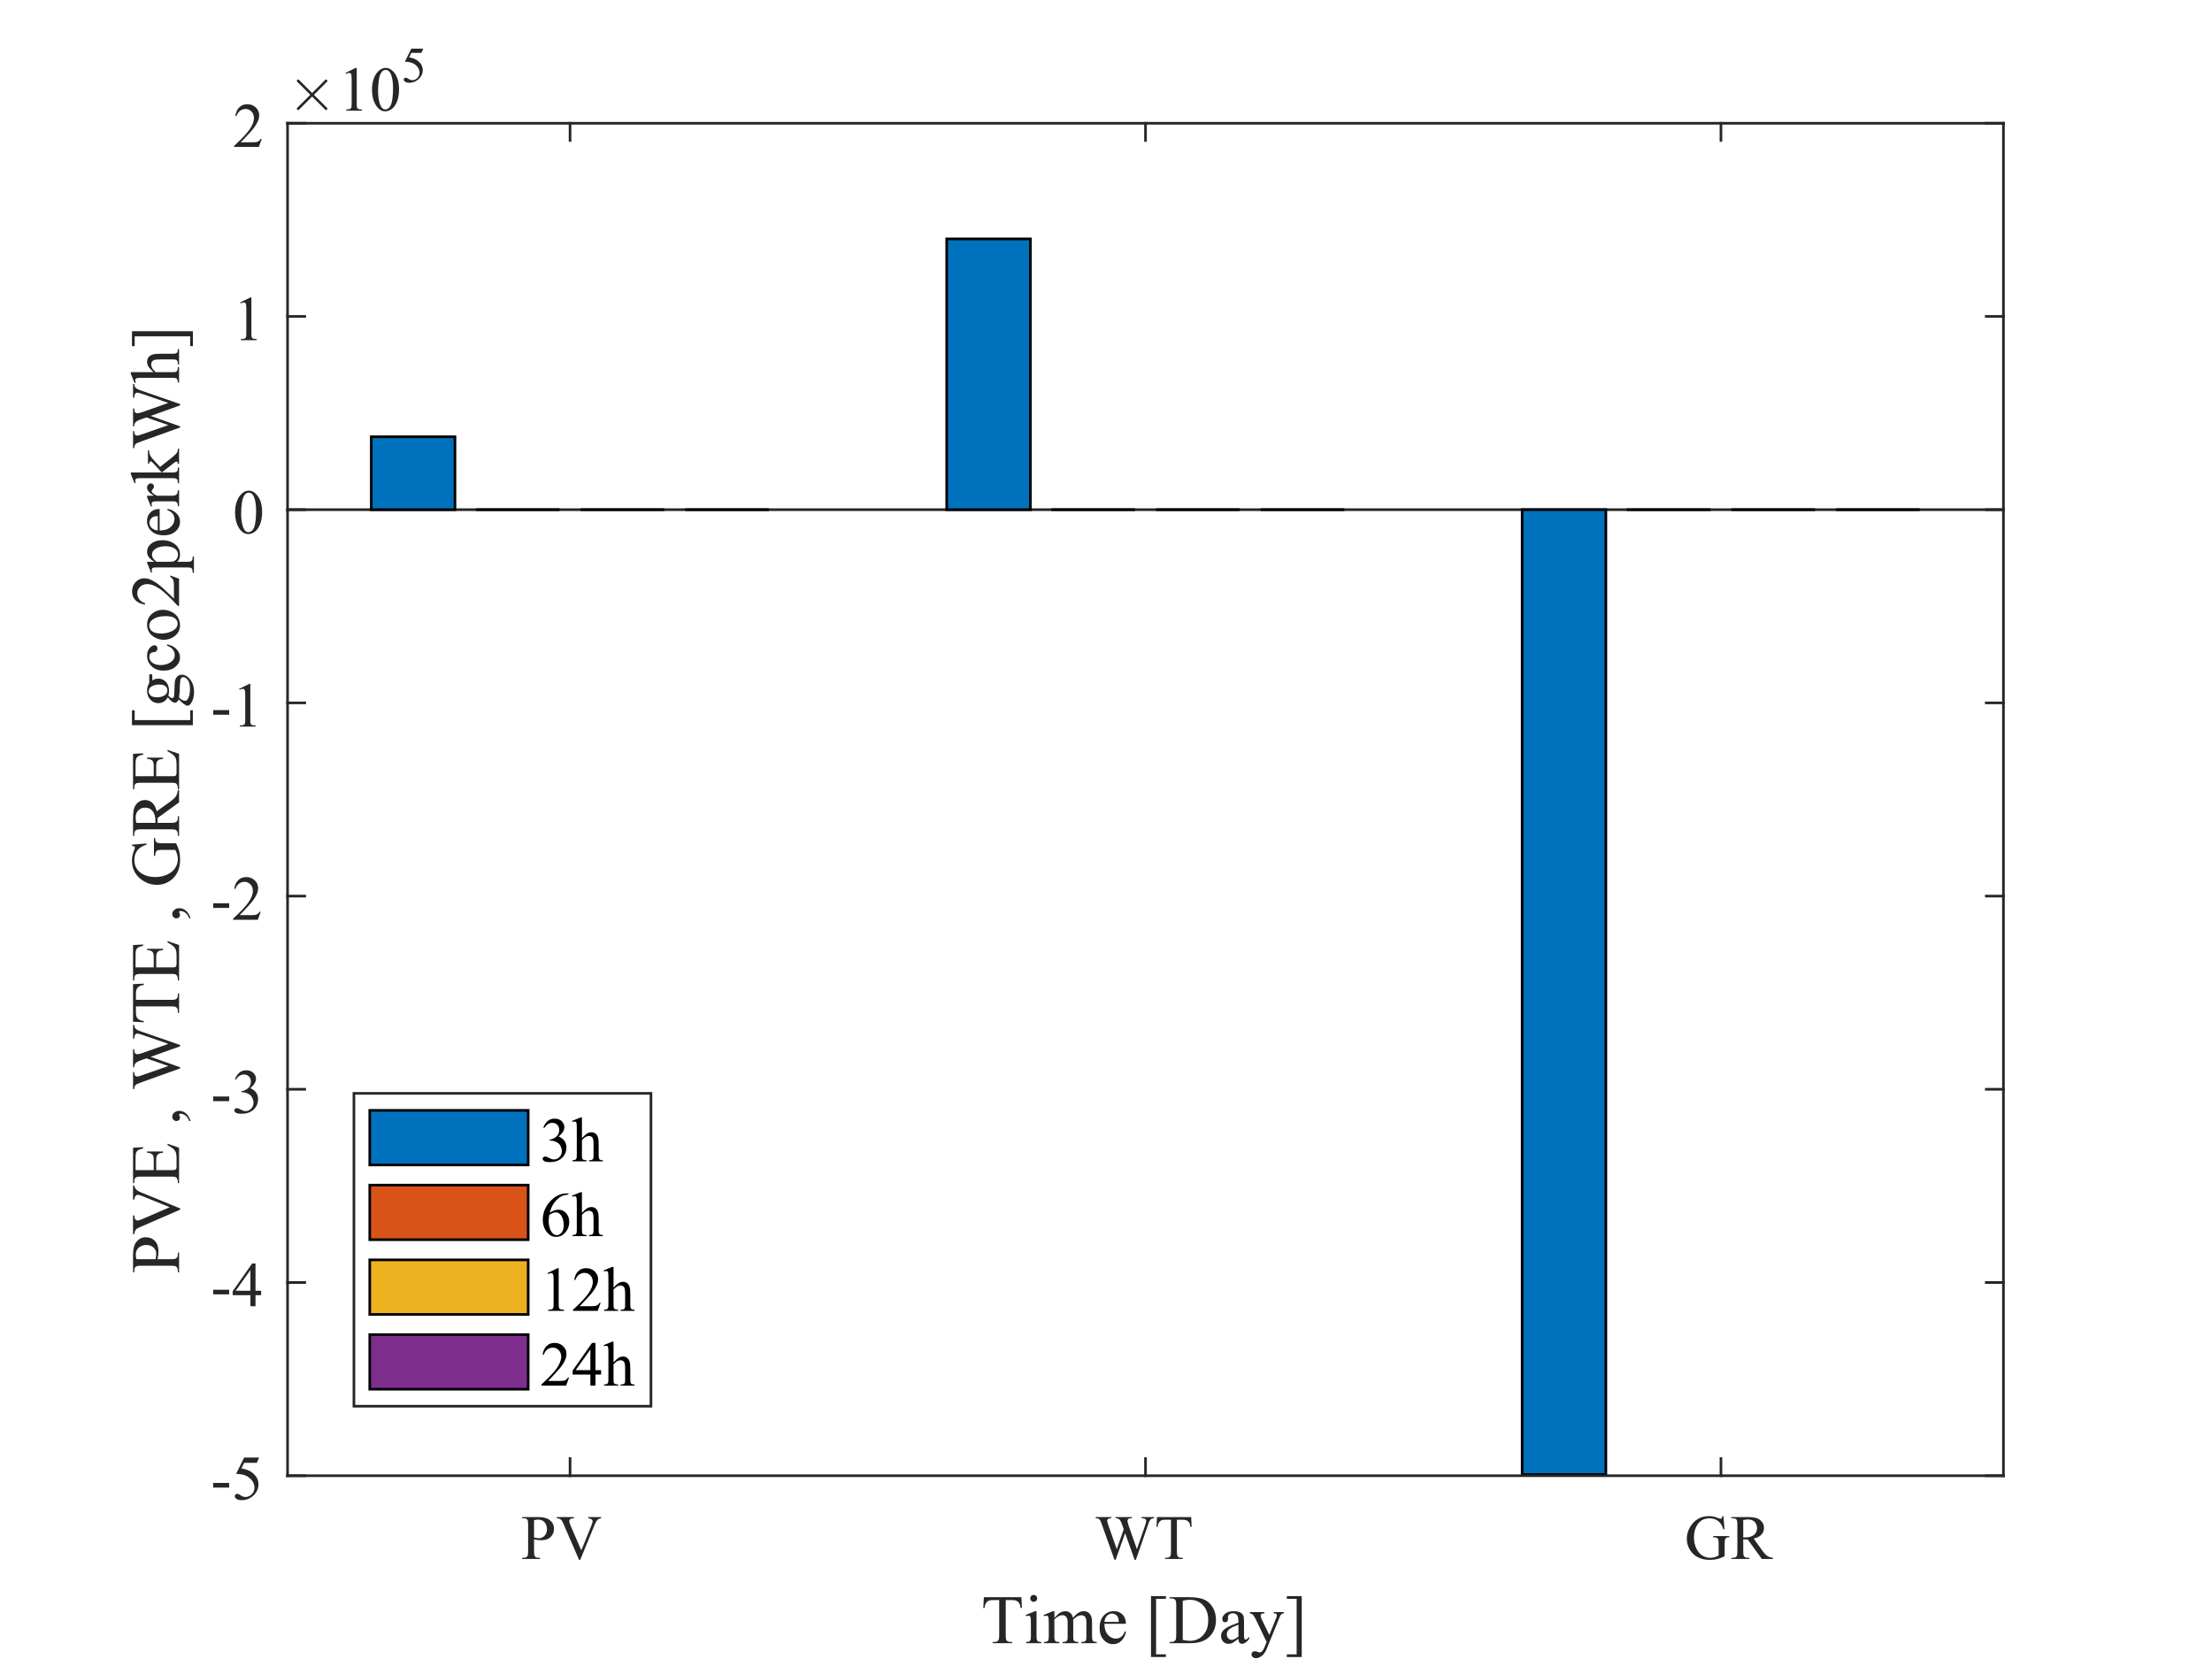 <?xml version="1.0"?>
<!DOCTYPE svg PUBLIC '-//W3C//DTD SVG 1.0//EN'
          'http://www.w3.org/TR/2001/REC-SVG-20010904/DTD/svg10.dtd'>
<svg xmlns:xlink="http://www.w3.org/1999/xlink" style="fill-opacity:1; color-rendering:auto; color-interpolation:auto; text-rendering:auto; stroke:black; stroke-linecap:square; stroke-miterlimit:10; shape-rendering:auto; stroke-opacity:1; fill:black; stroke-dasharray:none; font-weight:normal; stroke-width:1; font-family:'Dialog'; font-style:normal; stroke-linejoin:miter; font-size:12px; stroke-dashoffset:0; image-rendering:auto;" width="700" height="525" xmlns="http://www.w3.org/2000/svg"
><rect width="100%" height="100%" fill="#333333" stroke="none"/><!--Generated by the Batik Graphics2D SVG Generator--><defs id="genericDefs"
  /><g
  ><defs id="defs1"
    ><clipPath clipPathUnits="userSpaceOnUse" id="clipPath1"
      ><path d="M0 0 L700 0 L700 525 L0 525 L0 0 Z"
      /></clipPath
    ></defs
    ><g style="fill:white; stroke:white;"
    ><rect x="0" y="0" width="700" style="clip-path:url(#clipPath1); stroke:none;" height="525"
    /></g
    ><g style="fill:white; text-rendering:optimizeSpeed; color-rendering:optimizeSpeed; image-rendering:optimizeSpeed; shape-rendering:crispEdges; stroke:white; color-interpolation:sRGB;"
    ><rect x="0" width="700" height="525" y="0" style="stroke:none;"
      /><path style="stroke:none;" d="M91 467 L634 467 L634 39 L91 39 Z"
    /></g
    ><g style="stroke-linecap:butt; fill:rgb(38,38,38); text-rendering:geometricPrecision; image-rendering:optimizeQuality; color-rendering:optimizeQuality; stroke-linejoin:round; stroke:rgb(38,38,38); color-interpolation:linearRGB; stroke-width:0.833;"
    ><line y2="161.286" style="fill:none;" x1="91" x2="634" y1="161.286"
    /></g
    ><g style="fill:rgb(0,114,189); text-rendering:optimizeSpeed; color-rendering:optimizeSpeed; image-rendering:optimizeSpeed; shape-rendering:crispEdges; stroke:rgb(0,114,189); color-interpolation:sRGB;"
    ><path style="stroke:none;" d="M143.976 161.286 L143.976 138.218 L117.488 138.218 L117.488 161.286 ZM326.079 161.286 L326.079 75.598 L299.591 75.598 L299.591 161.286 ZM481.695 161.286 L481.695 466.611 L508.183 466.611 L508.183 161.286 Z"
    /></g
    ><g style="text-rendering:geometricPrecision; stroke-width:0.833; color-interpolation:linearRGB; color-rendering:optimizeQuality; stroke-linecap:butt; image-rendering:optimizeQuality;"
    ><path d="M117.488 161.286 L117.488 138.218 L143.976 138.218 L143.976 161.286 Z" style="fill:none; fill-rule:evenodd;"
      /><path d="M299.591 161.286 L299.591 75.598 L326.079 75.598 L326.079 161.286 Z" style="fill:none; fill-rule:evenodd;"
      /><path d="M481.695 161.286 L481.695 466.611 L508.183 466.611 L508.183 161.286 Z" style="fill:none; fill-rule:evenodd;"
      /><path d="M150.597 161.286 L150.597 161.286 L177.085 161.286 L177.085 161.286 Z" style="fill:none; fill-rule:evenodd;"
      /><path d="M332.701 161.286 L332.701 161.286 L359.189 161.286 L359.189 161.286 Z" style="fill:none; fill-rule:evenodd;"
      /><path d="M514.805 161.286 L514.805 161.286 L541.293 161.286 L541.293 161.286 Z" style="fill:none; fill-rule:evenodd;"
      /><path d="M183.707 161.286 L183.707 161.286 L210.195 161.286 L210.195 161.286 Z" style="fill:none; fill-rule:evenodd;"
      /><path d="M365.811 161.286 L365.811 161.286 L392.299 161.286 L392.299 161.286 Z" style="fill:none; fill-rule:evenodd;"
      /><path d="M547.915 161.286 L547.915 161.286 L574.403 161.286 L574.403 161.286 Z" style="fill:none; fill-rule:evenodd;"
      /><path d="M216.817 161.286 L216.817 161.286 L243.305 161.286 L243.305 161.286 Z" style="fill:none; fill-rule:evenodd;"
      /><path d="M398.921 161.286 L398.921 161.286 L425.409 161.286 L425.409 161.286 Z" style="fill:none; fill-rule:evenodd;"
      /><path d="M581.024 161.286 L581.024 161.286 L607.512 161.286 L607.512 161.286 Z" style="fill:none; fill-rule:evenodd;"
    /></g
    ><g style="fill:rgb(38,38,38); text-rendering:geometricPrecision; image-rendering:optimizeQuality; color-rendering:optimizeQuality; stroke-linejoin:round; stroke:rgb(38,38,38); color-interpolation:linearRGB; stroke-width:0.833;"
    ><line y2="467" style="fill:none;" x1="91" x2="634" y1="467"
      /><line y2="39" style="fill:none;" x1="91" x2="634" y1="39"
      /><line y2="461.57" style="fill:none;" x1="180.396" x2="180.396" y1="467"
      /><line y2="461.57" style="fill:none;" x1="362.5" x2="362.5" y1="467"
      /><line y2="461.57" style="fill:none;" x1="544.604" x2="544.604" y1="467"
      /><line y2="44.43" style="fill:none;" x1="180.396" x2="180.396" y1="39"
      /><line y2="44.43" style="fill:none;" x1="362.5" x2="362.5" y1="39"
      /><line y2="44.43" style="fill:none;" x1="544.604" x2="544.604" y1="39"
    /></g
    ><g transform="translate(180.396,474.333)" style="font-size:20px; fill:rgb(38,38,38); text-rendering:geometricPrecision; image-rendering:optimizeQuality; color-rendering:optimizeQuality; font-family:'Times New Roman'; stroke:rgb(38,38,38); color-interpolation:linearRGB;"
    ><path style="stroke:none;" d="M-11.391 12.797 L-11.391 16.656 Q-11.391 17.906 -11.125 18.203 Q-10.75 18.641 -10 18.641 L-9.5 18.641 L-9.5 19 L-15.172 19 L-15.172 18.641 L-14.672 18.641 Q-13.828 18.641 -13.469 18.094 Q-13.266 17.781 -13.266 16.656 L-13.266 8.094 Q-13.266 6.844 -13.531 6.547 Q-13.922 6.125 -14.672 6.125 L-15.172 6.125 L-15.172 5.75 L-10.312 5.75 Q-8.531 5.75 -7.508 6.117 Q-6.484 6.484 -5.781 7.359 Q-5.078 8.234 -5.078 9.422 Q-5.078 11.047 -6.148 12.062 Q-7.219 13.078 -9.172 13.078 Q-9.656 13.078 -10.211 13.008 Q-10.766 12.938 -11.391 12.797 ZM-11.391 12.234 Q-10.875 12.344 -10.477 12.391 Q-10.078 12.438 -9.797 12.438 Q-8.781 12.438 -8.047 11.648 Q-7.312 10.859 -7.312 9.609 Q-7.312 8.75 -7.664 8.016 Q-8.016 7.281 -8.656 6.914 Q-9.297 6.547 -10.125 6.547 Q-10.609 6.547 -11.391 6.734 L-11.391 12.234 ZM9.826 5.75 L9.826 6.125 Q9.123 6.25 8.764 6.562 Q8.248 7.047 7.842 8.031 L3.217 19.297 L2.857 19.297 L-2.096 7.891 Q-2.486 7 -2.643 6.812 Q-2.877 6.516 -3.236 6.344 Q-3.596 6.172 -4.205 6.125 L-4.205 5.75 L1.217 5.75 L1.217 6.125 Q0.295 6.203 0.021 6.43 Q-0.252 6.656 -0.252 7 Q-0.252 7.5 0.201 8.531 L3.561 16.297 L6.686 8.625 Q7.154 7.5 7.154 7.062 Q7.154 6.766 6.865 6.508 Q6.576 6.25 5.904 6.141 Q5.857 6.141 5.748 6.125 L5.748 5.75 L9.826 5.75 Z"
    /></g
    ><g transform="translate(362.5,474.333)" style="font-size:20px; fill:rgb(38,38,38); text-rendering:geometricPrecision; image-rendering:optimizeQuality; color-rendering:optimizeQuality; font-family:'Times New Roman'; stroke:rgb(38,38,38); color-interpolation:linearRGB;"
    ><path style="stroke:none;" d="M2.719 5.75 L2.719 6.125 Q2.203 6.125 1.883 6.305 Q1.562 6.484 1.266 7 Q1.078 7.344 0.656 8.625 L-3.047 19.297 L-3.438 19.297 L-6.453 10.828 L-9.453 19.297 L-9.797 19.297 L-13.734 8.312 Q-14.172 7.078 -14.297 6.844 Q-14.484 6.484 -14.82 6.305 Q-15.156 6.125 -15.734 6.125 L-15.734 5.75 L-10.828 5.75 L-10.828 6.125 L-11.062 6.125 Q-11.578 6.125 -11.852 6.359 Q-12.125 6.594 -12.125 6.922 Q-12.125 7.266 -11.703 8.484 L-9.094 15.922 L-6.891 9.609 L-7.281 8.484 L-7.594 7.609 Q-7.812 7.109 -8.062 6.75 Q-8.188 6.562 -8.375 6.438 Q-8.609 6.25 -8.859 6.172 Q-9.047 6.125 -9.453 6.125 L-9.453 5.75 L-4.297 5.75 L-4.297 6.125 L-4.641 6.125 Q-5.188 6.125 -5.445 6.359 Q-5.703 6.594 -5.703 6.984 Q-5.703 7.484 -5.25 8.719 L-2.719 15.922 L-0.203 8.625 Q0.234 7.422 0.234 6.953 Q0.234 6.719 0.094 6.523 Q-0.047 6.328 -0.266 6.25 Q-0.641 6.125 -1.234 6.125 L-1.234 5.75 L2.719 5.75 ZM14.455 5.75 L14.596 8.859 L14.221 8.859 Q14.111 8.047 13.94 7.688 Q13.627 7.125 13.127 6.859 Q12.627 6.594 11.799 6.594 L9.94 6.594 L9.94 16.703 Q9.94 17.922 10.205 18.234 Q10.58 18.641 11.346 18.641 L11.799 18.641 L11.799 19 L6.189 19 L6.189 18.641 L6.658 18.641 Q7.502 18.641 7.846 18.125 Q8.065 17.812 8.065 16.703 L8.065 6.594 L6.471 6.594 Q5.549 6.594 5.158 6.719 Q4.643 6.906 4.283 7.438 Q3.924 7.969 3.861 8.859 L3.486 8.859 L3.643 5.75 L14.455 5.75 Z"
    /></g
    ><g transform="translate(544.604,474.333)" style="font-size:20px; fill:rgb(38,38,38); text-rendering:geometricPrecision; image-rendering:optimizeQuality; color-rendering:optimizeQuality; font-family:'Times New Roman'; stroke:rgb(38,38,38); color-interpolation:linearRGB;"
    ><path style="stroke:none;" d="M0.781 5.453 L1.125 9.641 L0.781 9.641 Q0.266 8.078 -0.562 7.281 Q-1.75 6.141 -3.594 6.141 Q-6.125 6.141 -7.453 8.141 Q-8.547 9.828 -8.547 12.156 Q-8.547 14.062 -7.812 15.625 Q-7.078 17.188 -5.898 17.914 Q-4.719 18.641 -3.469 18.641 Q-2.734 18.641 -2.047 18.453 Q-1.359 18.266 -0.734 17.906 L-0.734 14.078 Q-0.734 13.078 -0.883 12.773 Q-1.031 12.469 -1.352 12.305 Q-1.672 12.141 -2.469 12.141 L-2.469 11.766 L2.656 11.766 L2.656 12.141 L2.422 12.141 Q1.656 12.141 1.375 12.656 Q1.172 13.016 1.172 14.078 L1.172 18.125 Q0.047 18.734 -1.047 19.016 Q-2.141 19.297 -3.469 19.297 Q-7.312 19.297 -9.297 16.844 Q-10.797 15 -10.797 12.578 Q-10.797 10.828 -9.953 9.234 Q-8.953 7.328 -7.219 6.297 Q-5.766 5.453 -3.781 5.453 Q-3.062 5.453 -2.469 5.57 Q-1.875 5.688 -0.797 6.094 Q-0.25 6.297 -0.062 6.297 Q0.125 6.297 0.258 6.125 Q0.391 5.953 0.422 5.453 L0.781 5.453 ZM16.459 19 L12.928 19 L8.443 12.812 Q7.943 12.828 7.631 12.828 Q7.506 12.828 7.357 12.82 Q7.209 12.812 7.053 12.812 L7.053 16.656 Q7.053 17.906 7.334 18.203 Q7.693 18.641 8.443 18.641 L8.959 18.641 L8.959 19 L3.287 19 L3.287 18.641 L3.787 18.641 Q4.631 18.641 4.99 18.094 Q5.193 17.781 5.193 16.656 L5.193 8.094 Q5.193 6.844 4.912 6.547 Q4.537 6.125 3.787 6.125 L3.287 6.125 L3.287 5.75 L8.115 5.75 Q10.225 5.75 11.225 6.062 Q12.225 6.375 12.92 7.195 Q13.615 8.016 13.615 9.172 Q13.615 10.391 12.818 11.289 Q12.021 12.188 10.35 12.547 L13.084 16.359 Q14.021 17.656 14.701 18.086 Q15.381 18.516 16.459 18.641 L16.459 19 ZM7.053 12.188 Q7.24 12.188 7.381 12.195 Q7.521 12.203 7.6 12.203 Q9.49 12.203 10.459 11.383 Q11.428 10.562 11.428 9.297 Q11.428 8.047 10.646 7.273 Q9.865 6.5 8.584 6.5 Q8.021 6.5 7.053 6.688 L7.053 12.188 Z"
    /></g
    ><g transform="translate(362.5,499)" style="font-size:22px; fill:rgb(38,38,38); text-rendering:geometricPrecision; image-rendering:optimizeQuality; color-rendering:optimizeQuality; font-family:'Times New Roman'; stroke:rgb(38,38,38); color-interpolation:linearRGB;"
    ><path style="stroke:none;" d="M-39.266 6.438 L-39.109 9.844 L-39.516 9.844 Q-39.641 8.953 -39.844 8.562 Q-40.172 7.938 -40.727 7.641 Q-41.281 7.344 -42.188 7.344 L-44.234 7.344 L-44.234 18.469 Q-44.234 19.812 -43.938 20.156 Q-43.531 20.609 -42.688 20.609 L-42.188 20.609 L-42.188 21 L-48.359 21 L-48.359 20.609 L-47.844 20.609 Q-46.922 20.609 -46.531 20.047 Q-46.297 19.703 -46.297 18.469 L-46.297 7.344 L-48.047 7.344 Q-49.062 7.344 -49.5 7.5 Q-50.062 7.703 -50.453 8.281 Q-50.844 8.859 -50.922 9.844 L-51.328 9.844 L-51.156 6.438 L-39.266 6.438 ZM-35.374 5.719 Q-34.921 5.719 -34.601 6.039 Q-34.28 6.359 -34.28 6.812 Q-34.28 7.266 -34.601 7.586 Q-34.921 7.906 -35.374 7.906 Q-35.827 7.906 -36.148 7.586 Q-36.468 7.266 -36.468 6.812 Q-36.468 6.359 -36.148 6.039 Q-35.827 5.719 -35.374 5.719 ZM-34.483 10.875 L-34.483 18.781 Q-34.483 19.703 -34.351 20.008 Q-34.218 20.312 -33.952 20.461 Q-33.687 20.609 -32.983 20.609 L-32.983 21 L-37.765 21 L-37.765 20.609 Q-37.046 20.609 -36.796 20.469 Q-36.546 20.328 -36.405 20.008 Q-36.265 19.688 -36.265 18.781 L-36.265 14.984 Q-36.265 13.391 -36.358 12.906 Q-36.437 12.562 -36.593 12.43 Q-36.749 12.297 -37.03 12.297 Q-37.343 12.297 -37.765 12.453 L-37.921 12.078 L-34.952 10.875 L-34.483 10.875 ZM-28.84 12.969 Q-27.762 11.891 -27.574 11.734 Q-27.09 11.328 -26.527 11.102 Q-25.965 10.875 -25.418 10.875 Q-24.496 10.875 -23.832 11.406 Q-23.168 11.938 -22.949 12.969 Q-21.84 11.672 -21.074 11.273 Q-20.309 10.875 -19.512 10.875 Q-18.715 10.875 -18.113 11.273 Q-17.512 11.672 -17.152 12.594 Q-16.918 13.219 -16.918 14.547 L-16.918 18.781 Q-16.918 19.703 -16.777 20.047 Q-16.668 20.281 -16.379 20.445 Q-16.09 20.609 -15.434 20.609 L-15.434 21 L-20.293 21 L-20.293 20.609 L-20.09 20.609 Q-19.449 20.609 -19.09 20.359 Q-18.855 20.188 -18.746 19.812 Q-18.699 19.641 -18.699 18.781 L-18.699 14.547 Q-18.699 13.344 -18.996 12.844 Q-19.402 12.156 -20.324 12.156 Q-20.902 12.156 -21.473 12.445 Q-22.043 12.734 -22.871 13.5 L-22.887 13.625 L-22.871 14.078 L-22.871 18.781 Q-22.871 19.781 -22.754 20.031 Q-22.637 20.281 -22.324 20.445 Q-22.012 20.609 -21.262 20.609 L-21.262 21 L-26.246 21 L-26.246 20.609 Q-25.418 20.609 -25.113 20.414 Q-24.809 20.219 -24.699 19.844 Q-24.637 19.656 -24.637 18.781 L-24.637 14.547 Q-24.637 13.344 -24.996 12.812 Q-25.465 12.125 -26.309 12.125 Q-26.902 12.125 -27.465 12.438 Q-28.355 12.906 -28.84 13.5 L-28.84 18.781 Q-28.84 19.75 -28.707 20.039 Q-28.574 20.328 -28.309 20.469 Q-28.043 20.609 -27.246 20.609 L-27.246 21 L-32.105 21 L-32.105 20.609 Q-31.434 20.609 -31.16 20.469 Q-30.887 20.328 -30.746 20.008 Q-30.605 19.688 -30.605 18.781 L-30.605 15.016 Q-30.605 13.391 -30.715 12.922 Q-30.777 12.562 -30.941 12.43 Q-31.105 12.297 -31.387 12.297 Q-31.684 12.297 -32.105 12.453 L-32.262 12.078 L-29.309 10.875 L-28.84 10.875 L-28.84 12.969 ZM-12.993 14.859 Q-13.009 17.062 -11.931 18.297 Q-10.852 19.547 -9.399 19.547 Q-8.446 19.547 -7.728 19.016 Q-7.009 18.484 -6.524 17.203 L-6.196 17.406 Q-6.415 18.891 -7.501 20.094 Q-8.587 21.297 -10.227 21.297 Q-11.993 21.297 -13.259 19.922 Q-14.524 18.547 -14.524 16.203 Q-14.524 13.688 -13.227 12.273 Q-11.931 10.859 -9.977 10.859 Q-8.321 10.859 -7.259 11.953 Q-6.196 13.047 -6.196 14.859 L-12.993 14.859 ZM-12.993 14.25 L-8.446 14.25 Q-8.493 13.297 -8.665 12.906 Q-8.931 12.312 -9.462 11.969 Q-9.993 11.625 -10.571 11.625 Q-11.462 11.625 -12.173 12.312 Q-12.884 13 -12.993 14.25 ZM6.459 25.359 L1.74 25.359 L1.74 6.094 L6.459 6.094 L6.459 6.953 L3.35 6.953 L3.35 24.531 L6.459 24.531 L6.459 25.359 ZM7.629 21 L7.629 20.609 L8.176 20.609 Q9.098 20.609 9.488 20.016 Q9.723 19.656 9.723 18.422 L9.723 9.016 Q9.723 7.641 9.426 7.297 Q9.004 6.828 8.176 6.828 L7.629 6.828 L7.629 6.438 L13.566 6.438 Q16.832 6.438 18.535 7.18 Q20.238 7.922 21.27 9.648 Q22.301 11.375 22.301 13.641 Q22.301 16.688 20.457 18.719 Q18.379 21 14.145 21 L7.629 21 ZM11.785 19.953 Q13.145 20.25 14.082 20.25 Q16.566 20.25 18.207 18.5 Q19.848 16.75 19.848 13.75 Q19.848 10.734 18.207 8.992 Q16.566 7.25 13.988 7.25 Q13.02 7.25 11.785 7.562 L11.785 19.953 ZM29.407 19.578 Q27.892 20.75 27.501 20.938 Q26.923 21.203 26.267 21.203 Q25.251 21.203 24.587 20.508 Q23.923 19.812 23.923 18.672 Q23.923 17.953 24.251 17.422 Q24.689 16.688 25.782 16.047 Q26.876 15.406 29.407 14.484 L29.407 14.094 Q29.407 12.625 28.939 12.078 Q28.47 11.531 27.579 11.531 Q26.907 11.531 26.501 11.891 Q26.095 12.25 26.095 12.734 L26.11 13.344 Q26.11 13.844 25.86 14.109 Q25.61 14.375 25.204 14.375 Q24.814 14.375 24.556 14.102 Q24.298 13.828 24.298 13.344 Q24.298 12.422 25.243 11.648 Q26.189 10.875 27.907 10.875 Q29.204 10.875 30.048 11.312 Q30.689 11.641 30.985 12.359 Q31.173 12.812 31.173 14.25 L31.173 17.578 Q31.173 18.984 31.227 19.305 Q31.282 19.625 31.407 19.734 Q31.532 19.844 31.689 19.844 Q31.86 19.844 32.001 19.766 Q32.22 19.625 32.86 18.984 L32.86 19.578 Q31.657 21.188 30.564 21.188 Q30.032 21.188 29.727 20.828 Q29.423 20.469 29.407 19.578 ZM29.407 18.891 L29.407 15.141 Q27.782 15.781 27.314 16.047 Q26.454 16.516 26.095 17.031 Q25.735 17.547 25.735 18.156 Q25.735 18.938 26.196 19.445 Q26.657 19.953 27.251 19.953 Q28.079 19.953 29.407 18.891 ZM33.031 11.156 L37.625 11.156 L37.625 11.562 L37.391 11.562 Q36.906 11.562 36.672 11.766 Q36.438 11.969 36.438 12.281 Q36.438 12.703 36.781 13.453 L39.188 18.406 L41.375 12.969 Q41.562 12.531 41.562 12.109 Q41.562 11.906 41.484 11.812 Q41.406 11.703 41.219 11.633 Q41.031 11.562 40.578 11.562 L40.578 11.156 L43.781 11.156 L43.781 11.562 Q43.375 11.594 43.164 11.727 Q42.953 11.859 42.688 12.219 Q42.594 12.359 42.328 13.047 L38.328 22.859 Q37.734 24.281 36.797 25.016 Q35.859 25.75 34.984 25.75 Q34.359 25.75 33.953 25.383 Q33.547 25.016 33.547 24.547 Q33.547 24.094 33.836 23.82 Q34.125 23.547 34.641 23.547 Q35 23.547 35.609 23.781 Q36.047 23.938 36.156 23.938 Q36.469 23.938 36.852 23.609 Q37.234 23.281 37.625 22.328 L38.328 20.609 L34.781 13.188 Q34.625 12.859 34.266 12.359 Q34 11.984 33.828 11.859 Q33.578 11.688 33.031 11.562 L33.031 11.156 ZM44.719 6.094 L49.438 6.094 L49.438 25.375 L44.719 25.375 L44.719 24.531 L47.828 24.531 L47.828 6.953 L44.719 6.953 L44.719 6.094 Z"
    /></g
    ><g style="fill:rgb(38,38,38); text-rendering:geometricPrecision; image-rendering:optimizeQuality; color-rendering:optimizeQuality; stroke-linejoin:round; stroke:rgb(38,38,38); color-interpolation:linearRGB; stroke-width:0.833;"
    ><line y2="39" style="fill:none;" x1="91" x2="91" y1="467"
      /><line y2="39" style="fill:none;" x1="634" x2="634" y1="467"
      /><line y2="467" style="fill:none;" x1="91" x2="96.43" y1="467"
      /><line y2="405.857" style="fill:none;" x1="91" x2="96.43" y1="405.857"
      /><line y2="344.714" style="fill:none;" x1="91" x2="96.43" y1="344.714"
      /><line y2="283.571" style="fill:none;" x1="91" x2="96.43" y1="283.571"
      /><line y2="222.429" style="fill:none;" x1="91" x2="96.43" y1="222.429"
      /><line y2="161.286" style="fill:none;" x1="91" x2="96.43" y1="161.286"
      /><line y2="100.143" style="fill:none;" x1="91" x2="96.43" y1="100.143"
      /><line y2="39" style="fill:none;" x1="91" x2="96.43" y1="39"
      /><line y2="467" style="fill:none;" x1="634" x2="628.57" y1="467"
      /><line y2="405.857" style="fill:none;" x1="634" x2="628.57" y1="405.857"
      /><line y2="344.714" style="fill:none;" x1="634" x2="628.57" y1="344.714"
      /><line y2="283.571" style="fill:none;" x1="634" x2="628.57" y1="283.571"
      /><line y2="222.429" style="fill:none;" x1="634" x2="628.57" y1="222.429"
      /><line y2="161.286" style="fill:none;" x1="634" x2="628.57" y1="161.286"
      /><line y2="100.143" style="fill:none;" x1="634" x2="628.57" y1="100.143"
      /><line y2="39" style="fill:none;" x1="634" x2="628.57" y1="39"
    /></g
    ><g transform="translate(83.667,467)" style="font-size:20px; fill:rgb(38,38,38); text-rendering:geometricPrecision; image-rendering:optimizeQuality; color-rendering:optimizeQuality; font-family:'Times New Roman'; stroke:rgb(38,38,38); color-interpolation:linearRGB;"
    ><path style="stroke:none;" d="M-16.188 2.281 L-11.141 2.281 L-11.141 3.75 L-16.188 3.75 L-16.188 2.281 ZM-1.652 -5.75 L-2.418 -4.078 L-6.402 -4.078 L-7.277 -2.312 Q-4.684 -1.922 -3.168 -0.375 Q-1.871 0.953 -1.871 2.75 Q-1.871 3.781 -2.293 4.672 Q-2.715 5.562 -3.363 6.188 Q-4.012 6.812 -4.809 7.203 Q-5.918 7.734 -7.106 7.734 Q-8.293 7.734 -8.84 7.328 Q-9.387 6.922 -9.387 6.438 Q-9.387 6.156 -9.16 5.945 Q-8.934 5.734 -8.59 5.734 Q-8.34 5.734 -8.145 5.812 Q-7.949 5.891 -7.496 6.219 Q-6.762 6.734 -6.012 6.734 Q-4.871 6.734 -4.004 5.867 Q-3.137 5 -3.137 3.766 Q-3.137 2.562 -3.91 1.523 Q-4.684 0.484 -6.043 -0.094 Q-7.106 -0.531 -8.949 -0.594 L-6.402 -5.75 L-1.652 -5.75 Z"
    /></g
    ><g transform="translate(83.667,405.857)" style="font-size:20px; fill:rgb(38,38,38); text-rendering:geometricPrecision; image-rendering:optimizeQuality; color-rendering:optimizeQuality; font-family:'Times New Roman'; stroke:rgb(38,38,38); color-interpolation:linearRGB;"
    ><path style="stroke:none;" d="M-16.188 2.281 L-11.141 2.281 L-11.141 3.75 L-16.188 3.75 L-16.188 2.281 ZM-1.027 2.609 L-1.027 4 L-2.809 4 L-2.809 7.5 L-4.418 7.5 L-4.418 4 L-10.027 4 L-10.027 2.75 L-3.887 -6.016 L-2.809 -6.016 L-2.809 2.609 L-1.027 2.609 ZM-4.418 2.609 L-4.418 -3.953 L-9.074 2.609 L-4.418 2.609 Z"
    /></g
    ><g transform="translate(83.667,344.714)" style="font-size:20px; fill:rgb(38,38,38); text-rendering:geometricPrecision; image-rendering:optimizeQuality; color-rendering:optimizeQuality; font-family:'Times New Roman'; stroke:rgb(38,38,38); color-interpolation:linearRGB;"
    ><path style="stroke:none;" d="M-16.188 2.281 L-11.141 2.281 L-11.141 3.75 L-16.188 3.75 L-16.188 2.281 ZM-9.324 -3.219 Q-8.762 -4.562 -7.894 -5.289 Q-7.027 -6.016 -5.746 -6.016 Q-4.152 -6.016 -3.293 -4.984 Q-2.652 -4.203 -2.652 -3.328 Q-2.652 -1.891 -4.465 -0.344 Q-3.246 0.141 -2.621 1.023 Q-1.996 1.906 -1.996 3.109 Q-1.996 4.828 -3.09 6.094 Q-4.512 7.734 -7.231 7.734 Q-8.559 7.734 -9.043 7.398 Q-9.527 7.062 -9.527 6.688 Q-9.527 6.406 -9.301 6.188 Q-9.074 5.969 -8.746 5.969 Q-8.496 5.969 -8.246 6.047 Q-8.09 6.109 -7.504 6.414 Q-6.918 6.719 -6.684 6.781 Q-6.324 6.891 -5.918 6.891 Q-4.918 6.891 -4.184 6.117 Q-3.449 5.344 -3.449 4.281 Q-3.449 3.516 -3.793 2.781 Q-4.043 2.234 -4.34 1.953 Q-4.762 1.562 -5.496 1.242 Q-6.231 0.922 -6.996 0.922 L-7.309 0.922 L-7.309 0.641 Q-6.527 0.531 -5.754 0.078 Q-4.981 -0.375 -4.629 -1.023 Q-4.277 -1.672 -4.277 -2.438 Q-4.277 -3.453 -4.902 -4.07 Q-5.527 -4.688 -6.465 -4.688 Q-7.981 -4.688 -8.996 -3.062 L-9.324 -3.219 Z"
    /></g
    ><g transform="translate(83.667,283.571)" style="font-size:20px; fill:rgb(38,38,38); text-rendering:geometricPrecision; image-rendering:optimizeQuality; color-rendering:optimizeQuality; font-family:'Times New Roman'; stroke:rgb(38,38,38); color-interpolation:linearRGB;"
    ><path style="stroke:none;" d="M-16.188 2.281 L-11.141 2.281 L-11.141 3.75 L-16.188 3.75 L-16.188 2.281 ZM-1.168 4.953 L-2.09 7.5 L-9.902 7.5 L-9.902 7.141 Q-6.465 4 -5.059 2.008 Q-3.652 0.016 -3.652 -1.641 Q-3.652 -2.906 -4.426 -3.711 Q-5.199 -4.516 -6.262 -4.516 Q-7.246 -4.516 -8.02 -3.945 Q-8.793 -3.375 -9.168 -2.281 L-9.527 -2.281 Q-9.277 -4.078 -8.27 -5.047 Q-7.262 -6.016 -5.746 -6.016 Q-4.137 -6.016 -3.059 -4.984 Q-1.98 -3.953 -1.98 -2.547 Q-1.98 -1.531 -2.449 -0.531 Q-3.168 1.047 -4.793 2.828 Q-7.231 5.484 -7.824 6.031 L-4.371 6.031 Q-3.324 6.031 -2.894 5.953 Q-2.465 5.875 -2.121 5.633 Q-1.777 5.391 -1.527 4.953 L-1.168 4.953 Z"
    /></g
    ><g transform="translate(83.667,222.429)" style="font-size:20px; fill:rgb(38,38,38); text-rendering:geometricPrecision; image-rendering:optimizeQuality; color-rendering:optimizeQuality; font-family:'Times New Roman'; stroke:rgb(38,38,38); color-interpolation:linearRGB;"
    ><path style="stroke:none;" d="M-16.188 2.281 L-11.141 2.281 L-11.141 3.75 L-16.188 3.75 L-16.188 2.281 ZM-7.996 -4.438 L-4.777 -6.016 L-4.449 -6.016 L-4.449 5.172 Q-4.449 6.281 -4.356 6.555 Q-4.262 6.828 -3.973 6.977 Q-3.684 7.125 -2.777 7.141 L-2.777 7.5 L-7.762 7.5 L-7.762 7.141 Q-6.824 7.125 -6.551 6.977 Q-6.277 6.828 -6.168 6.594 Q-6.059 6.359 -6.059 5.172 L-6.059 -1.984 Q-6.059 -3.422 -6.152 -3.844 Q-6.231 -4.156 -6.41 -4.297 Q-6.59 -4.438 -6.84 -4.438 Q-7.199 -4.438 -7.856 -4.141 L-7.996 -4.438 Z"
    /></g
    ><g transform="translate(83.667,161.286)" style="font-size:20px; fill:rgb(38,38,38); text-rendering:geometricPrecision; image-rendering:optimizeQuality; color-rendering:optimizeQuality; font-family:'Times New Roman'; stroke:rgb(38,38,38); color-interpolation:linearRGB;"
    ><path style="stroke:none;" d="M-9.281 0.953 Q-9.281 -1.312 -8.594 -2.945 Q-7.906 -4.578 -6.781 -5.375 Q-5.891 -6.016 -4.953 -6.016 Q-3.438 -6.016 -2.219 -4.469 Q-0.719 -2.547 -0.719 0.75 Q-0.719 3.062 -1.383 4.672 Q-2.047 6.281 -3.07 7.008 Q-4.094 7.734 -5.062 7.734 Q-6.953 7.734 -8.219 5.5 Q-9.281 3.609 -9.281 0.953 ZM-7.359 1.203 Q-7.359 3.938 -6.688 5.656 Q-6.125 7.125 -5.031 7.125 Q-4.5 7.125 -3.938 6.648 Q-3.375 6.172 -3.078 5.062 Q-2.625 3.375 -2.625 0.328 Q-2.625 -1.938 -3.094 -3.453 Q-3.453 -4.578 -4 -5.047 Q-4.406 -5.375 -4.969 -5.375 Q-5.641 -5.375 -6.156 -4.781 Q-6.859 -3.969 -7.109 -2.227 Q-7.359 -0.484 -7.359 1.203 Z"
    /></g
    ><g transform="translate(83.667,100.143)" style="font-size:20px; fill:rgb(38,38,38); text-rendering:geometricPrecision; image-rendering:optimizeQuality; color-rendering:optimizeQuality; font-family:'Times New Roman'; stroke:rgb(38,38,38); color-interpolation:linearRGB;"
    ><path style="stroke:none;" d="M-7.656 -4.438 L-4.438 -6.016 L-4.109 -6.016 L-4.109 5.172 Q-4.109 6.281 -4.016 6.555 Q-3.922 6.828 -3.633 6.977 Q-3.344 7.125 -2.438 7.141 L-2.438 7.5 L-7.422 7.5 L-7.422 7.141 Q-6.484 7.125 -6.211 6.977 Q-5.938 6.828 -5.828 6.594 Q-5.719 6.359 -5.719 5.172 L-5.719 -1.984 Q-5.719 -3.422 -5.812 -3.844 Q-5.891 -4.156 -6.07 -4.297 Q-6.25 -4.438 -6.5 -4.438 Q-6.859 -4.438 -7.516 -4.141 L-7.656 -4.438 Z"
    /></g
    ><g transform="translate(83.667,39)" style="font-size:20px; fill:rgb(38,38,38); text-rendering:geometricPrecision; image-rendering:optimizeQuality; color-rendering:optimizeQuality; font-family:'Times New Roman'; stroke:rgb(38,38,38); color-interpolation:linearRGB;"
    ><path style="stroke:none;" d="M-0.828 4.953 L-1.75 7.5 L-9.562 7.5 L-9.562 7.141 Q-6.125 4 -4.719 2.008 Q-3.312 0.016 -3.312 -1.641 Q-3.312 -2.906 -4.086 -3.711 Q-4.859 -4.516 -5.922 -4.516 Q-6.906 -4.516 -7.68 -3.945 Q-8.453 -3.375 -8.828 -2.281 L-9.188 -2.281 Q-8.938 -4.078 -7.93 -5.047 Q-6.922 -6.016 -5.406 -6.016 Q-3.797 -6.016 -2.719 -4.984 Q-1.641 -3.953 -1.641 -2.547 Q-1.641 -1.531 -2.109 -0.531 Q-2.828 1.047 -4.453 2.828 Q-6.891 5.484 -7.484 6.031 L-4.031 6.031 Q-2.984 6.031 -2.555 5.953 Q-2.125 5.875 -1.781 5.633 Q-1.438 5.391 -1.188 4.953 L-0.828 4.953 Z"
    /></g
    ><g transform="translate(61.667,253) rotate(-90)" style="font-size:22px; fill:rgb(38,38,38); text-rendering:geometricPrecision; image-rendering:optimizeQuality; color-rendering:optimizeQuality; font-family:'Times New Roman'; stroke:rgb(38,38,38); color-interpolation:linearRGB;"
    ><path style="stroke:none;" d="M-145.484 -11.828 L-145.484 -7.578 Q-145.484 -6.203 -145.188 -5.875 Q-144.781 -5.391 -143.953 -5.391 L-143.391 -5.391 L-143.391 -5 L-149.641 -5 L-149.641 -5.391 L-149.094 -5.391 Q-148.156 -5.391 -147.766 -6 Q-147.547 -6.328 -147.547 -7.578 L-147.547 -16.984 Q-147.547 -18.359 -147.844 -18.703 Q-148.266 -19.172 -149.094 -19.172 L-149.641 -19.172 L-149.641 -19.562 L-144.297 -19.562 Q-142.344 -19.562 -141.211 -19.164 Q-140.078 -18.766 -139.305 -17.805 Q-138.531 -16.844 -138.531 -15.531 Q-138.531 -13.75 -139.711 -12.633 Q-140.891 -11.516 -143.031 -11.516 Q-143.562 -11.516 -144.18 -11.594 Q-144.797 -11.672 -145.484 -11.828 ZM-145.484 -12.438 Q-144.922 -12.328 -144.477 -12.273 Q-144.031 -12.219 -143.719 -12.219 Q-142.609 -12.219 -141.797 -13.086 Q-140.984 -13.953 -140.984 -15.328 Q-140.984 -16.266 -141.375 -17.078 Q-141.766 -17.891 -142.469 -18.297 Q-143.172 -18.703 -144.078 -18.703 Q-144.625 -18.703 -145.484 -18.5 L-145.484 -12.438 ZM-122.14 -19.562 L-122.14 -19.172 Q-122.921 -19.031 -123.311 -18.672 Q-123.89 -18.156 -124.327 -17.062 L-129.405 -4.672 L-129.811 -4.672 L-135.265 -17.219 Q-135.686 -18.188 -135.858 -18.406 Q-136.124 -18.734 -136.515 -18.922 Q-136.905 -19.109 -137.577 -19.172 L-137.577 -19.562 L-131.624 -19.562 L-131.624 -19.172 Q-132.624 -19.078 -132.929 -18.828 Q-133.233 -18.578 -133.233 -18.188 Q-133.233 -17.656 -132.733 -16.516 L-129.03 -7.969 L-125.593 -16.406 Q-125.093 -17.656 -125.093 -18.141 Q-125.093 -18.453 -125.405 -18.734 Q-125.718 -19.016 -126.452 -19.141 Q-126.499 -19.141 -126.64 -19.172 L-126.64 -19.562 L-122.14 -19.562 ZM-117.283 -18.766 L-117.283 -13.016 L-114.08 -13.016 Q-112.83 -13.016 -112.408 -13.391 Q-111.861 -13.891 -111.783 -15.125 L-111.393 -15.125 L-111.393 -10.062 L-111.783 -10.062 Q-111.939 -11.125 -112.096 -11.422 Q-112.283 -11.797 -112.721 -12.016 Q-113.158 -12.234 -114.08 -12.234 L-117.283 -12.234 L-117.283 -7.422 Q-117.283 -6.469 -117.197 -6.258 Q-117.111 -6.047 -116.893 -5.922 Q-116.674 -5.797 -116.08 -5.797 L-113.611 -5.797 Q-112.377 -5.797 -111.814 -5.969 Q-111.252 -6.141 -110.736 -6.641 Q-110.064 -7.312 -109.377 -8.656 L-108.939 -8.656 L-110.205 -5 L-121.424 -5 L-121.424 -5.391 L-120.908 -5.391 Q-120.393 -5.391 -119.939 -5.641 Q-119.596 -5.812 -119.471 -6.156 Q-119.346 -6.5 -119.346 -7.562 L-119.346 -17.031 Q-119.346 -18.422 -119.627 -18.734 Q-120.002 -19.172 -120.908 -19.172 L-121.424 -19.172 L-121.424 -19.562 L-110.205 -19.562 L-110.033 -16.375 L-110.455 -16.375 Q-110.689 -17.531 -110.963 -17.961 Q-111.236 -18.391 -111.768 -18.609 Q-112.205 -18.766 -113.283 -18.766 L-117.283 -18.766 ZM-101.751 -1.344 L-101.751 -1.812 Q-100.657 -2.172 -100.048 -2.938 Q-99.439 -3.703 -99.439 -4.562 Q-99.439 -4.781 -99.532 -4.906 Q-99.61 -5.016 -99.689 -5.016 Q-99.798 -5.016 -100.204 -4.797 Q-100.392 -4.703 -100.61 -4.703 Q-101.126 -4.703 -101.439 -5.016 Q-101.751 -5.328 -101.751 -5.875 Q-101.751 -6.391 -101.353 -6.773 Q-100.954 -7.156 -100.376 -7.156 Q-99.657 -7.156 -99.103 -6.531 Q-98.548 -5.906 -98.548 -4.891 Q-98.548 -3.781 -99.321 -2.836 Q-100.095 -1.891 -101.751 -1.344 ZM-71.345 -19.562 L-71.345 -19.172 Q-71.907 -19.172 -72.267 -18.969 Q-72.626 -18.766 -72.939 -18.203 Q-73.157 -17.828 -73.626 -16.406 L-77.689 -4.672 L-78.11 -4.672 L-81.439 -13.984 L-84.735 -4.672 L-85.11 -4.672 L-89.439 -16.766 Q-89.923 -18.109 -90.064 -18.359 Q-90.267 -18.766 -90.642 -18.969 Q-91.017 -19.172 -91.642 -19.172 L-91.642 -19.562 L-86.251 -19.562 L-86.251 -19.172 L-86.517 -19.172 Q-87.079 -19.172 -87.384 -18.914 Q-87.689 -18.656 -87.689 -18.281 Q-87.689 -17.906 -87.204 -16.562 L-84.345 -8.391 L-81.923 -15.328 L-82.36 -16.562 L-82.704 -17.531 Q-82.923 -18.078 -83.204 -18.484 Q-83.345 -18.688 -83.548 -18.828 Q-83.814 -19.016 -84.079 -19.109 Q-84.282 -19.172 -84.735 -19.172 L-84.735 -19.562 L-79.064 -19.562 L-79.064 -19.172 L-79.439 -19.172 Q-80.048 -19.172 -80.329 -18.914 Q-80.61 -18.656 -80.61 -18.219 Q-80.61 -17.672 -80.126 -16.297 L-77.329 -8.391 L-74.564 -16.406 Q-74.079 -17.734 -74.079 -18.25 Q-74.079 -18.5 -74.235 -18.719 Q-74.392 -18.938 -74.626 -19.016 Q-75.048 -19.172 -75.689 -19.172 L-75.689 -19.562 L-71.345 -19.562 ZM-58.44 -19.562 L-58.283 -16.156 L-58.69 -16.156 Q-58.815 -17.047 -59.018 -17.438 Q-59.346 -18.062 -59.9 -18.359 Q-60.455 -18.656 -61.361 -18.656 L-63.408 -18.656 L-63.408 -7.531 Q-63.408 -6.188 -63.111 -5.844 Q-62.705 -5.391 -61.861 -5.391 L-61.361 -5.391 L-61.361 -5 L-67.533 -5 L-67.533 -5.391 L-67.018 -5.391 Q-66.096 -5.391 -65.705 -5.953 Q-65.471 -6.297 -65.471 -7.531 L-65.471 -18.656 L-67.221 -18.656 Q-68.236 -18.656 -68.674 -18.5 Q-69.236 -18.297 -69.627 -17.719 Q-70.018 -17.141 -70.096 -16.156 L-70.502 -16.156 L-70.33 -19.562 L-58.44 -19.562 ZM-53.142 -18.766 L-53.142 -13.016 L-49.938 -13.016 Q-48.688 -13.016 -48.267 -13.391 Q-47.72 -13.891 -47.642 -15.125 L-47.251 -15.125 L-47.251 -10.062 L-47.642 -10.062 Q-47.798 -11.125 -47.954 -11.422 Q-48.142 -11.797 -48.579 -12.016 Q-49.017 -12.234 -49.938 -12.234 L-53.142 -12.234 L-53.142 -7.422 Q-53.142 -6.469 -53.056 -6.258 Q-52.97 -6.047 -52.751 -5.922 Q-52.532 -5.797 -51.938 -5.797 L-49.47 -5.797 Q-48.235 -5.797 -47.673 -5.969 Q-47.11 -6.141 -46.595 -6.641 Q-45.923 -7.312 -45.235 -8.656 L-44.798 -8.656 L-46.063 -5 L-57.282 -5 L-57.282 -5.391 L-56.767 -5.391 Q-56.251 -5.391 -55.798 -5.641 Q-55.454 -5.812 -55.329 -6.156 Q-55.204 -6.5 -55.204 -7.562 L-55.204 -17.031 Q-55.204 -18.422 -55.485 -18.734 Q-55.86 -19.172 -56.767 -19.172 L-57.282 -19.172 L-57.282 -19.562 L-46.063 -19.562 L-45.892 -16.375 L-46.313 -16.375 Q-46.548 -17.531 -46.821 -17.961 Q-47.095 -18.391 -47.626 -18.609 Q-48.063 -18.766 -49.142 -18.766 L-53.142 -18.766 ZM-37.609 -1.344 L-37.609 -1.812 Q-36.516 -2.172 -35.906 -2.938 Q-35.297 -3.703 -35.297 -4.562 Q-35.297 -4.781 -35.391 -4.906 Q-35.469 -5.016 -35.547 -5.016 Q-35.656 -5.016 -36.062 -4.797 Q-36.25 -4.703 -36.469 -4.703 Q-36.984 -4.703 -37.297 -5.016 Q-37.609 -5.328 -37.609 -5.875 Q-37.609 -6.391 -37.211 -6.773 Q-36.812 -7.156 -36.234 -7.156 Q-35.516 -7.156 -34.961 -6.531 Q-34.406 -5.906 -34.406 -4.891 Q-34.406 -3.781 -35.18 -2.836 Q-35.953 -1.891 -37.609 -1.344 ZM-14.297 -19.906 L-13.922 -15.297 L-14.297 -15.297 Q-14.859 -17.016 -15.766 -17.891 Q-17.062 -19.141 -19.109 -19.141 Q-21.891 -19.141 -23.344 -16.953 Q-24.547 -15.094 -24.547 -12.516 Q-24.547 -10.438 -23.742 -8.719 Q-22.938 -7 -21.633 -6.195 Q-20.328 -5.391 -18.953 -5.391 Q-18.156 -5.391 -17.398 -5.602 Q-16.641 -5.812 -15.953 -6.203 L-15.953 -10.422 Q-15.953 -11.516 -16.117 -11.852 Q-16.281 -12.188 -16.633 -12.367 Q-16.984 -12.547 -17.859 -12.547 L-17.859 -12.953 L-12.219 -12.953 L-12.219 -12.547 L-12.484 -12.547 Q-13.328 -12.547 -13.641 -11.984 Q-13.859 -11.578 -13.859 -10.422 L-13.859 -5.953 Q-15.094 -5.297 -16.297 -4.984 Q-17.5 -4.672 -18.969 -4.672 Q-23.188 -4.672 -25.375 -7.375 Q-27.016 -9.406 -27.016 -12.062 Q-27.016 -13.984 -26.094 -15.75 Q-25 -17.844 -23.094 -18.969 Q-21.484 -19.906 -19.312 -19.906 Q-18.516 -19.906 -17.867 -19.773 Q-17.219 -19.641 -16.016 -19.203 Q-15.422 -18.969 -15.219 -18.969 Q-15.016 -18.969 -14.867 -19.164 Q-14.719 -19.359 -14.688 -19.906 L-14.297 -19.906 ZM2.966 -5 L-0.925 -5 L-5.862 -11.812 Q-6.409 -11.797 -6.753 -11.797 Q-6.894 -11.797 -7.058 -11.797 Q-7.222 -11.797 -7.394 -11.812 L-7.394 -7.578 Q-7.394 -6.203 -7.081 -5.875 Q-6.675 -5.391 -5.862 -5.391 L-5.284 -5.391 L-5.284 -5 L-11.534 -5 L-11.534 -5.391 L-10.987 -5.391 Q-10.065 -5.391 -9.659 -6 Q-9.44 -6.328 -9.44 -7.578 L-9.44 -16.984 Q-9.44 -18.359 -9.737 -18.703 Q-10.159 -19.172 -10.987 -19.172 L-11.534 -19.172 L-11.534 -19.562 L-6.222 -19.562 Q-3.909 -19.562 -2.808 -19.227 Q-1.706 -18.891 -0.94 -17.984 Q-0.175 -17.078 -0.175 -15.812 Q-0.175 -14.469 -1.05 -13.484 Q-1.925 -12.5 -3.753 -12.094 L-0.753 -7.906 Q0.278 -6.469 1.02 -6 Q1.763 -5.531 2.966 -5.391 L2.966 -5 ZM-7.394 -12.484 Q-7.175 -12.484 -7.026 -12.484 Q-6.878 -12.484 -6.784 -12.484 Q-4.706 -12.484 -3.644 -13.383 Q-2.581 -14.281 -2.581 -15.672 Q-2.581 -17.047 -3.44 -17.898 Q-4.3 -18.75 -5.706 -18.75 Q-6.315 -18.75 -7.394 -18.547 L-7.394 -12.484 ZM7.358 -18.766 L7.358 -13.016 L10.562 -13.016 Q11.812 -13.016 12.233 -13.391 Q12.78 -13.891 12.858 -15.125 L13.249 -15.125 L13.249 -10.062 L12.858 -10.062 Q12.702 -11.125 12.546 -11.422 Q12.358 -11.797 11.921 -12.016 Q11.483 -12.234 10.562 -12.234 L7.358 -12.234 L7.358 -7.422 Q7.358 -6.469 7.444 -6.258 Q7.53 -6.047 7.749 -5.922 Q7.968 -5.797 8.562 -5.797 L11.03 -5.797 Q12.265 -5.797 12.827 -5.969 Q13.39 -6.141 13.905 -6.641 Q14.577 -7.312 15.265 -8.656 L15.702 -8.656 L14.437 -5 L3.218 -5 L3.218 -5.391 L3.733 -5.391 Q4.249 -5.391 4.702 -5.641 Q5.046 -5.812 5.171 -6.156 Q5.296 -6.5 5.296 -7.562 L5.296 -17.031 Q5.296 -18.422 5.015 -18.734 Q4.64 -19.172 3.733 -19.172 L3.218 -19.172 L3.218 -19.562 L14.437 -19.562 L14.608 -16.375 L14.187 -16.375 Q13.952 -17.531 13.679 -17.961 Q13.405 -18.391 12.874 -18.609 Q12.437 -18.766 11.358 -18.766 L7.358 -18.766 ZM28.234 -0.641 L23.516 -0.641 L23.516 -19.906 L28.234 -19.906 L28.234 -19.047 L25.125 -19.047 L25.125 -1.469 L28.234 -1.469 L28.234 -0.641 ZM32.342 -8.594 Q31.451 -9.031 30.967 -9.82 Q30.482 -10.609 30.482 -11.562 Q30.482 -13.031 31.584 -14.078 Q32.685 -15.125 34.404 -15.125 Q35.81 -15.125 36.842 -14.438 L38.92 -14.438 Q39.389 -14.438 39.459 -14.414 Q39.529 -14.391 39.56 -14.328 Q39.639 -14.234 39.639 -13.984 Q39.639 -13.703 39.576 -13.594 Q39.545 -13.547 39.467 -13.508 Q39.389 -13.469 38.92 -13.469 L37.639 -13.469 Q38.248 -12.703 38.248 -11.5 Q38.248 -10.125 37.193 -9.148 Q36.139 -8.172 34.373 -8.172 Q33.639 -8.172 32.873 -8.391 Q32.404 -7.969 32.24 -7.664 Q32.076 -7.359 32.076 -7.156 Q32.076 -6.969 32.248 -6.797 Q32.42 -6.625 32.935 -6.547 Q33.248 -6.5 34.451 -6.469 Q36.654 -6.422 37.31 -6.328 Q38.31 -6.188 38.904 -5.586 Q39.498 -4.984 39.498 -4.094 Q39.498 -2.891 38.357 -1.812 Q36.685 -0.25 33.998 -0.25 Q31.92 -0.25 30.498 -1.188 Q29.686 -1.719 29.686 -2.297 Q29.686 -2.562 29.811 -2.812 Q29.982 -3.219 30.561 -3.922 Q30.623 -4.016 31.654 -5.094 Q31.092 -5.422 30.857 -5.688 Q30.623 -5.953 30.623 -6.281 Q30.623 -6.656 30.936 -7.164 Q31.248 -7.672 32.342 -8.594 ZM34.217 -14.609 Q33.42 -14.609 32.881 -13.977 Q32.342 -13.344 32.342 -12.031 Q32.342 -10.344 33.076 -9.406 Q33.639 -8.703 34.498 -8.703 Q35.31 -8.703 35.842 -9.312 Q36.373 -9.922 36.373 -11.234 Q36.373 -12.938 35.623 -13.906 Q35.076 -14.609 34.217 -14.609 ZM32.248 -5 Q31.732 -4.453 31.475 -3.977 Q31.217 -3.5 31.217 -3.109 Q31.217 -2.594 31.842 -2.203 Q32.92 -1.547 34.951 -1.547 Q36.889 -1.547 37.803 -2.227 Q38.717 -2.906 38.717 -3.672 Q38.717 -4.234 38.17 -4.469 Q37.607 -4.703 35.951 -4.75 Q33.545 -4.812 32.248 -5 ZM49.076 -8.734 Q48.67 -6.797 47.514 -5.75 Q46.357 -4.703 44.951 -4.703 Q43.279 -4.703 42.029 -6.109 Q40.779 -7.516 40.779 -9.906 Q40.779 -12.234 42.162 -13.68 Q43.545 -15.125 45.482 -15.125 Q46.92 -15.125 47.857 -14.359 Q48.795 -13.594 48.795 -12.766 Q48.795 -12.359 48.529 -12.109 Q48.264 -11.859 47.795 -11.859 Q47.17 -11.859 46.842 -12.266 Q46.654 -12.484 46.6 -13.117 Q46.545 -13.75 46.17 -14.094 Q45.795 -14.406 45.123 -14.406 Q44.045 -14.406 43.389 -13.609 Q42.529 -12.562 42.529 -10.828 Q42.529 -9.078 43.389 -7.727 Q44.248 -6.375 45.717 -6.375 Q46.779 -6.375 47.607 -7.094 Q48.201 -7.594 48.764 -8.891 L49.076 -8.734 ZM55.294 -15.125 Q57.528 -15.125 58.888 -13.438 Q60.028 -11.984 60.028 -10.109 Q60.028 -8.781 59.395 -7.43 Q58.763 -6.078 57.653 -5.391 Q56.544 -4.703 55.169 -4.703 Q52.95 -4.703 51.638 -6.469 Q50.528 -7.969 50.528 -9.828 Q50.528 -11.172 51.2 -12.516 Q51.872 -13.859 52.974 -14.492 Q54.075 -15.125 55.294 -15.125 ZM54.966 -14.438 Q54.388 -14.438 53.817 -14.094 Q53.247 -13.75 52.888 -12.906 Q52.528 -12.062 52.528 -10.719 Q52.528 -8.578 53.388 -7.023 Q54.247 -5.469 55.638 -5.469 Q56.685 -5.469 57.356 -6.328 Q58.028 -7.188 58.028 -9.281 Q58.028 -11.891 56.903 -13.406 Q56.138 -14.438 54.966 -14.438 ZM70.888 -7.797 L69.856 -5 L61.263 -5 L61.263 -5.391 Q65.06 -8.859 66.606 -11.047 Q68.153 -13.234 68.153 -15.062 Q68.153 -16.438 67.302 -17.328 Q66.45 -18.219 65.278 -18.219 Q64.2 -18.219 63.349 -17.594 Q62.497 -16.969 62.091 -15.75 L61.685 -15.75 Q61.95 -17.734 63.067 -18.805 Q64.185 -19.875 65.841 -19.875 Q67.622 -19.875 68.81 -18.734 Q69.997 -17.594 69.997 -16.047 Q69.997 -14.938 69.481 -13.828 Q68.685 -12.094 66.903 -10.141 Q64.216 -7.219 63.56 -6.625 L67.356 -6.625 Q68.513 -6.625 68.981 -6.711 Q69.45 -6.797 69.825 -7.062 Q70.2 -7.328 70.481 -7.797 L70.888 -7.797 ZM71.778 -13.859 L74.81 -15.094 L75.216 -15.094 L75.216 -12.781 Q75.966 -14.094 76.739 -14.609 Q77.513 -15.125 78.356 -15.125 Q79.841 -15.125 80.825 -13.969 Q82.044 -12.547 82.044 -10.281 Q82.044 -7.734 80.575 -6.062 Q79.372 -4.703 77.56 -4.703 Q76.763 -4.703 76.185 -4.922 Q75.747 -5.094 75.216 -5.562 L75.216 -2.578 Q75.216 -1.562 75.333 -1.289 Q75.45 -1.016 75.763 -0.852 Q76.075 -0.688 76.872 -0.688 L76.872 -0.297 L71.716 -0.297 L71.716 -0.688 L71.981 -0.688 Q72.575 -0.688 72.997 -0.922 Q73.2 -1.031 73.317 -1.297 Q73.435 -1.562 73.435 -2.641 L73.435 -11.938 Q73.435 -12.891 73.349 -13.148 Q73.263 -13.406 73.067 -13.539 Q72.872 -13.672 72.56 -13.672 Q72.294 -13.672 71.903 -13.516 L71.778 -13.859 ZM75.216 -12.156 L75.216 -8.484 Q75.216 -7.281 75.31 -6.906 Q75.45 -6.297 76.036 -5.82 Q76.622 -5.344 77.513 -5.344 Q78.591 -5.344 79.263 -6.188 Q80.138 -7.281 80.138 -9.266 Q80.138 -11.516 79.138 -12.734 Q78.45 -13.578 77.513 -13.578 Q76.997 -13.578 76.481 -13.312 Q76.106 -13.125 75.216 -12.156 ZM85.138 -11.141 Q85.122 -8.938 86.2 -7.703 Q87.278 -6.453 88.731 -6.453 Q89.685 -6.453 90.403 -6.984 Q91.122 -7.516 91.606 -8.797 L91.935 -8.594 Q91.716 -7.109 90.63 -5.906 Q89.544 -4.703 87.903 -4.703 Q86.138 -4.703 84.872 -6.078 Q83.606 -7.453 83.606 -9.797 Q83.606 -12.312 84.903 -13.727 Q86.2 -15.141 88.153 -15.141 Q89.81 -15.141 90.872 -14.047 Q91.935 -12.953 91.935 -11.141 L85.138 -11.141 ZM85.138 -11.75 L89.685 -11.75 Q89.638 -12.703 89.466 -13.094 Q89.2 -13.688 88.669 -14.031 Q88.138 -14.375 87.56 -14.375 Q86.669 -14.375 85.958 -13.688 Q85.247 -13 85.138 -11.75 ZM96.121 -15.125 L96.121 -12.922 Q97.356 -15.125 98.668 -15.125 Q99.246 -15.125 99.637 -14.766 Q100.027 -14.406 100.027 -13.938 Q100.027 -13.516 99.746 -13.227 Q99.465 -12.938 99.074 -12.938 Q98.699 -12.938 98.231 -13.312 Q97.762 -13.688 97.543 -13.688 Q97.356 -13.688 97.121 -13.469 Q96.637 -13.031 96.121 -12.016 L96.121 -7.297 Q96.121 -6.484 96.324 -6.062 Q96.465 -5.781 96.824 -5.586 Q97.184 -5.391 97.84 -5.391 L97.84 -5 L92.809 -5 L92.809 -5.391 Q93.559 -5.391 93.918 -5.625 Q94.199 -5.797 94.293 -6.172 Q94.356 -6.359 94.356 -7.219 L94.356 -11.031 Q94.356 -12.75 94.285 -13.078 Q94.215 -13.406 94.027 -13.555 Q93.84 -13.703 93.559 -13.703 Q93.231 -13.703 92.809 -13.547 L92.699 -13.922 L95.668 -15.125 L96.121 -15.125 ZM103.478 -20.281 L103.478 -10.484 L105.994 -12.766 Q106.775 -13.5 106.916 -13.688 Q106.994 -13.812 106.994 -13.953 Q106.994 -14.156 106.814 -14.312 Q106.635 -14.469 106.228 -14.5 L106.228 -14.844 L110.51 -14.844 L110.51 -14.5 Q109.635 -14.469 109.049 -14.227 Q108.463 -13.984 107.76 -13.344 L105.228 -11.016 L107.76 -7.828 Q108.807 -6.5 109.182 -6.156 Q109.697 -5.641 110.072 -5.5 Q110.353 -5.391 111.01 -5.391 L111.01 -5 L106.228 -5 L106.228 -5.391 Q106.635 -5.391 106.783 -5.508 Q106.932 -5.625 106.932 -5.828 Q106.932 -6.078 106.51 -6.625 L103.478 -10.484 L103.478 -7.219 Q103.478 -6.25 103.619 -5.953 Q103.76 -5.656 104.002 -5.523 Q104.244 -5.391 105.072 -5.391 L105.072 -5 L100.072 -5 L100.072 -5.391 Q100.822 -5.391 101.197 -5.562 Q101.416 -5.688 101.541 -5.938 Q101.697 -6.297 101.697 -7.156 L101.697 -16.125 Q101.697 -17.828 101.627 -18.211 Q101.557 -18.594 101.385 -18.734 Q101.213 -18.875 100.932 -18.875 Q100.697 -18.875 100.244 -18.703 L100.072 -19.078 L102.994 -20.281 L103.478 -20.281 ZM131.478 -19.562 L131.478 -19.172 Q130.916 -19.172 130.557 -18.969 Q130.197 -18.766 129.885 -18.203 Q129.666 -17.828 129.197 -16.406 L125.135 -4.672 L124.713 -4.672 L121.385 -13.984 L118.088 -4.672 L117.713 -4.672 L113.385 -16.766 Q112.9 -18.109 112.76 -18.359 Q112.557 -18.766 112.182 -18.969 Q111.807 -19.172 111.182 -19.172 L111.182 -19.562 L116.572 -19.562 L116.572 -19.172 L116.307 -19.172 Q115.744 -19.172 115.439 -18.914 Q115.135 -18.656 115.135 -18.281 Q115.135 -17.906 115.619 -16.562 L118.478 -8.391 L120.9 -15.328 L120.463 -16.562 L120.119 -17.531 Q119.9 -18.078 119.619 -18.484 Q119.478 -18.688 119.275 -18.828 Q119.01 -19.016 118.744 -19.109 Q118.541 -19.172 118.088 -19.172 L118.088 -19.562 L123.76 -19.562 L123.76 -19.172 L123.385 -19.172 Q122.775 -19.172 122.494 -18.914 Q122.213 -18.656 122.213 -18.219 Q122.213 -17.672 122.697 -16.297 L125.494 -8.391 L128.26 -16.406 Q128.744 -17.734 128.744 -18.25 Q128.744 -18.5 128.588 -18.719 Q128.432 -18.938 128.197 -19.016 Q127.775 -19.172 127.135 -19.172 L127.135 -19.562 L131.478 -19.562 ZM135.227 -20.281 L135.227 -13.078 Q136.415 -14.391 137.118 -14.758 Q137.821 -15.125 138.509 -15.125 Q139.352 -15.125 139.954 -14.664 Q140.556 -14.203 140.852 -13.219 Q141.056 -12.531 141.056 -10.703 L141.056 -7.219 Q141.056 -6.297 141.196 -5.953 Q141.306 -5.688 141.564 -5.539 Q141.821 -5.391 142.509 -5.391 L142.509 -5 L137.681 -5 L137.681 -5.391 L137.899 -5.391 Q138.587 -5.391 138.86 -5.602 Q139.134 -5.812 139.227 -6.219 Q139.259 -6.391 139.259 -7.219 L139.259 -10.703 Q139.259 -12.312 139.095 -12.82 Q138.931 -13.328 138.564 -13.578 Q138.196 -13.828 137.681 -13.828 Q137.165 -13.828 136.595 -13.547 Q136.024 -13.266 135.227 -12.422 L135.227 -7.219 Q135.227 -6.219 135.337 -5.969 Q135.446 -5.719 135.759 -5.555 Q136.071 -5.391 136.821 -5.391 L136.821 -5 L131.946 -5 L131.946 -5.391 Q132.602 -5.391 132.977 -5.594 Q133.181 -5.703 133.314 -6 Q133.446 -6.297 133.446 -7.219 L133.446 -16.125 Q133.446 -17.812 133.368 -18.203 Q133.29 -18.594 133.118 -18.734 Q132.946 -18.875 132.665 -18.875 Q132.446 -18.875 131.946 -18.703 L131.79 -19.078 L134.727 -20.281 L135.227 -20.281 ZM143.462 -19.906 L148.181 -19.906 L148.181 -0.625 L143.462 -0.625 L143.462 -1.469 L146.571 -1.469 L146.571 -19.047 L143.462 -19.047 L143.462 -19.906 Z"
    /></g
    ><g transform="translate(91,35)" style="font-size:20px; fill:rgb(38,38,38); text-rendering:geometricPrecision; image-rendering:optimizeQuality; color-rendering:optimizeQuality; font-family:'mwb_cmsy10'; stroke:rgb(38,38,38); color-interpolation:linearRGB;"
    ><path style="stroke:none;" d="M2.938 -0.578 Q2.938 -0.734 3.031 -0.859 L7.203 -5 L3.031 -9.156 Q2.938 -9.266 2.938 -9.422 Q2.938 -9.578 3.055 -9.703 Q3.172 -9.828 3.344 -9.828 Q3.484 -9.828 3.641 -9.703 L7.781 -5.562 L11.906 -9.703 Q12.078 -9.828 12.203 -9.828 Q12.359 -9.828 12.477 -9.711 Q12.594 -9.594 12.594 -9.422 Q12.594 -9.266 12.5 -9.156 L8.344 -5 L12.5 -0.859 Q12.594 -0.734 12.594 -0.578 Q12.594 -0.406 12.477 -0.289 Q12.359 -0.172 12.203 -0.172 Q12.047 -0.172 11.906 -0.328 L7.781 -4.438 L3.641 -0.328 Q3.5 -0.172 3.344 -0.172 Q3.172 -0.172 3.055 -0.305 Q2.938 -0.438 2.938 -0.578 Z"
    /></g
    ><g transform="translate(107,35)" style="font-size:20px; fill:rgb(38,38,38); text-rendering:geometricPrecision; image-rendering:optimizeQuality; color-rendering:optimizeQuality; font-family:'Times New Roman'; stroke:rgb(38,38,38); color-interpolation:linearRGB;"
    ><path style="stroke:none;" d="M2.344 -11.938 L5.562 -13.516 L5.891 -13.516 L5.891 -2.328 Q5.891 -1.219 5.984 -0.945 Q6.078 -0.672 6.367 -0.523 Q6.656 -0.375 7.562 -0.359 L7.562 0 L2.578 0 L2.578 -0.359 Q3.516 -0.375 3.789 -0.523 Q4.062 -0.672 4.172 -0.906 Q4.281 -1.141 4.281 -2.328 L4.281 -9.484 Q4.281 -10.922 4.188 -11.344 Q4.109 -11.656 3.93 -11.797 Q3.75 -11.938 3.5 -11.938 Q3.141 -11.938 2.484 -11.641 L2.344 -11.938 ZM10.719 -6.547 Q10.719 -8.812 11.406 -10.445 Q12.094 -12.078 13.219 -12.875 Q14.109 -13.516 15.047 -13.516 Q16.562 -13.516 17.781 -11.969 Q19.281 -10.047 19.281 -6.75 Q19.281 -4.438 18.617 -2.828 Q17.953 -1.219 16.93 -0.492 Q15.906 0.234 14.938 0.234 Q13.047 0.234 11.781 -2 Q10.719 -3.891 10.719 -6.547 ZM12.641 -6.297 Q12.641 -3.562 13.312 -1.844 Q13.875 -0.375 14.969 -0.375 Q15.5 -0.375 16.062 -0.852 Q16.625 -1.328 16.922 -2.438 Q17.375 -4.125 17.375 -7.172 Q17.375 -9.438 16.906 -10.953 Q16.547 -12.078 16 -12.547 Q15.594 -12.875 15.031 -12.875 Q14.359 -12.875 13.844 -12.281 Q13.141 -11.469 12.891 -9.727 Q12.641 -7.984 12.641 -6.297 Z"
    /></g
    ><g transform="translate(127,26)" style="font-size:16px; fill:rgb(38,38,38); text-rendering:geometricPrecision; image-rendering:optimizeQuality; color-rendering:optimizeQuality; font-family:'Times New Roman'; stroke:rgb(38,38,38); color-interpolation:linearRGB;"
    ><path style="stroke:none;" d="M6.953 -10.594 L6.344 -9.266 L3.156 -9.266 L2.453 -7.844 Q4.531 -7.547 5.734 -6.312 Q6.781 -5.25 6.781 -3.812 Q6.781 -2.969 6.438 -2.258 Q6.094 -1.547 5.578 -1.047 Q5.062 -0.547 4.438 -0.25 Q3.531 0.188 2.594 0.188 Q1.641 0.188 1.203 -0.141 Q0.766 -0.469 0.766 -0.859 Q0.766 -1.078 0.945 -1.242 Q1.125 -1.406 1.406 -1.406 Q1.609 -1.406 1.758 -1.344 Q1.906 -1.281 2.281 -1.031 Q2.859 -0.625 3.469 -0.625 Q4.375 -0.625 5.07 -1.312 Q5.766 -2 5.766 -3 Q5.766 -3.953 5.148 -4.789 Q4.531 -5.625 3.438 -6.078 Q2.594 -6.422 1.125 -6.484 L3.156 -10.594 L6.953 -10.594 Z"
    /></g
    ><g style="fill:white; text-rendering:optimizeSpeed; color-rendering:optimizeSpeed; image-rendering:optimizeSpeed; shape-rendering:crispEdges; stroke:white; color-interpolation:sRGB;"
    ><path style="stroke:none;" d="M206 445 L206 346 L112 346 L112 445 Z"
    /></g
    ><g transform="translate(170.907,360.018)" style="font-size:20px; text-rendering:geometricPrecision; color-rendering:optimizeQuality; image-rendering:optimizeQuality; font-family:'Times New Roman'; color-interpolation:linearRGB;"
    ><path style="stroke:none;" d="M1.016 -3.219 Q1.578 -4.562 2.445 -5.289 Q3.312 -6.016 4.594 -6.016 Q6.188 -6.016 7.047 -4.984 Q7.688 -4.203 7.688 -3.328 Q7.688 -1.891 5.875 -0.344 Q7.094 0.141 7.719 1.023 Q8.344 1.906 8.344 3.109 Q8.344 4.828 7.25 6.094 Q5.828 7.734 3.109 7.734 Q1.781 7.734 1.297 7.398 Q0.812 7.062 0.812 6.688 Q0.812 6.406 1.039 6.188 Q1.266 5.969 1.594 5.969 Q1.844 5.969 2.094 6.047 Q2.25 6.109 2.836 6.414 Q3.422 6.719 3.656 6.781 Q4.016 6.891 4.422 6.891 Q5.422 6.891 6.156 6.117 Q6.891 5.344 6.891 4.281 Q6.891 3.516 6.547 2.781 Q6.297 2.234 6 1.953 Q5.578 1.562 4.844 1.242 Q4.109 0.922 3.344 0.922 L3.031 0.922 L3.031 0.641 Q3.812 0.531 4.586 0.078 Q5.359 -0.375 5.711 -1.023 Q6.062 -1.672 6.062 -2.438 Q6.062 -3.453 5.438 -4.07 Q4.812 -4.688 3.875 -4.688 Q2.359 -4.688 1.344 -3.062 L1.016 -3.219 ZM13.25 -6.391 L13.25 0.156 Q14.344 -1.031 14.977 -1.367 Q15.609 -1.703 16.234 -1.703 Q17 -1.703 17.547 -1.289 Q18.094 -0.875 18.359 0.031 Q18.547 0.656 18.547 2.312 L18.547 5.484 Q18.547 6.328 18.688 6.641 Q18.781 6.875 19.016 7.008 Q19.25 7.141 19.875 7.141 L19.875 7.5 L15.484 7.5 L15.484 7.141 L15.688 7.141 Q16.312 7.141 16.555 6.953 Q16.797 6.766 16.891 6.391 Q16.922 6.234 16.922 5.484 L16.922 2.312 Q16.922 0.844 16.773 0.391 Q16.625 -0.062 16.289 -0.297 Q15.953 -0.531 15.484 -0.531 Q15.016 -0.531 14.492 -0.273 Q13.969 -0.016 13.25 0.75 L13.25 5.484 Q13.25 6.391 13.352 6.617 Q13.453 6.844 13.734 6.992 Q14.016 7.141 14.703 7.141 L14.703 7.5 L10.266 7.5 L10.266 7.141 Q10.859 7.141 11.203 6.969 Q11.391 6.859 11.508 6.586 Q11.625 6.312 11.625 5.484 L11.625 -2.625 Q11.625 -4.156 11.555 -4.508 Q11.484 -4.859 11.336 -4.984 Q11.188 -5.109 10.922 -5.109 Q10.719 -5.109 10.266 -4.953 L10.125 -5.297 L12.797 -6.391 L13.25 -6.391 Z"
    /></g
    ><g style="fill:rgb(0,114,189); text-rendering:optimizeSpeed; color-rendering:optimizeSpeed; image-rendering:optimizeSpeed; shape-rendering:crispEdges; stroke:rgb(0,114,189); color-interpolation:sRGB;"
    ><path style="stroke:none;" d="M167.147 368.654 L167.147 351.382 L117.013 351.382 L117.013 368.654 Z"
    /></g
    ><g style="text-rendering:geometricPrecision; stroke-width:0.833; color-interpolation:linearRGB; color-rendering:optimizeQuality; stroke-linecap:butt; image-rendering:optimizeQuality;"
    ><path d="M117.013 368.654 L117.013 351.382 L167.147 351.382 L167.147 368.654 Z" style="fill:none; fill-rule:evenodd;"
    /></g
    ><g transform="translate(170.907,383.673)" style="font-size:20px; text-rendering:geometricPrecision; color-rendering:optimizeQuality; image-rendering:optimizeQuality; font-family:'Times New Roman'; color-interpolation:linearRGB;"
    ><path style="stroke:none;" d="M8.969 -6.016 L8.969 -5.656 Q7.672 -5.531 6.859 -5.141 Q6.047 -4.75 5.25 -3.961 Q4.453 -3.172 3.93 -2.203 Q3.406 -1.234 3.062 0.109 Q4.469 -0.859 5.875 -0.859 Q7.234 -0.859 8.234 0.234 Q9.234 1.328 9.234 3.047 Q9.234 4.703 8.219 6.078 Q7.016 7.734 5.016 7.734 Q3.656 7.734 2.719 6.828 Q0.859 5.094 0.859 2.297 Q0.859 0.531 1.57 -1.07 Q2.281 -2.672 3.609 -3.914 Q4.938 -5.156 6.148 -5.586 Q7.359 -6.016 8.406 -6.016 L8.969 -6.016 ZM2.891 0.812 Q2.719 2.141 2.719 2.953 Q2.719 3.891 3.062 4.984 Q3.406 6.078 4.094 6.734 Q4.594 7.188 5.297 7.188 Q6.156 7.188 6.82 6.383 Q7.484 5.578 7.484 4.094 Q7.484 2.438 6.82 1.211 Q6.156 -0.016 4.938 -0.016 Q4.578 -0.016 4.148 0.141 Q3.719 0.297 2.891 0.812 ZM13.25 -6.391 L13.25 0.156 Q14.344 -1.031 14.977 -1.367 Q15.609 -1.703 16.234 -1.703 Q17 -1.703 17.547 -1.289 Q18.094 -0.875 18.359 0.031 Q18.547 0.656 18.547 2.312 L18.547 5.484 Q18.547 6.328 18.688 6.641 Q18.781 6.875 19.016 7.008 Q19.25 7.141 19.875 7.141 L19.875 7.5 L15.484 7.5 L15.484 7.141 L15.688 7.141 Q16.312 7.141 16.555 6.953 Q16.797 6.766 16.891 6.391 Q16.922 6.234 16.922 5.484 L16.922 2.312 Q16.922 0.844 16.773 0.391 Q16.625 -0.062 16.289 -0.297 Q15.953 -0.531 15.484 -0.531 Q15.016 -0.531 14.492 -0.273 Q13.969 -0.016 13.25 0.75 L13.25 5.484 Q13.25 6.391 13.352 6.617 Q13.453 6.844 13.734 6.992 Q14.016 7.141 14.703 7.141 L14.703 7.5 L10.266 7.5 L10.266 7.141 Q10.859 7.141 11.203 6.969 Q11.391 6.859 11.508 6.586 Q11.625 6.312 11.625 5.484 L11.625 -2.625 Q11.625 -4.156 11.555 -4.508 Q11.484 -4.859 11.336 -4.984 Q11.188 -5.109 10.922 -5.109 Q10.719 -5.109 10.266 -4.953 L10.125 -5.297 L12.797 -6.391 L13.25 -6.391 Z"
    /></g
    ><g style="fill:rgb(217,83,25); text-rendering:optimizeSpeed; color-rendering:optimizeSpeed; image-rendering:optimizeSpeed; shape-rendering:crispEdges; stroke:rgb(217,83,25); color-interpolation:sRGB;"
    ><path style="stroke:none;" d="M167.147 392.308 L167.147 375.037 L117.013 375.037 L117.013 392.308 Z"
    /></g
    ><g style="text-rendering:geometricPrecision; stroke-width:0.833; color-interpolation:linearRGB; color-rendering:optimizeQuality; stroke-linecap:butt; image-rendering:optimizeQuality;"
    ><path d="M117.013 392.308 L117.013 375.037 L167.147 375.037 L167.147 392.308 Z" style="fill:none; fill-rule:evenodd;"
    /></g
    ><g transform="translate(170.907,407.327)" style="font-size:20px; text-rendering:geometricPrecision; color-rendering:optimizeQuality; image-rendering:optimizeQuality; font-family:'Times New Roman'; color-interpolation:linearRGB;"
    ><path style="stroke:none;" d="M2.344 -4.438 L5.562 -6.016 L5.891 -6.016 L5.891 5.172 Q5.891 6.281 5.984 6.555 Q6.078 6.828 6.367 6.977 Q6.656 7.125 7.562 7.141 L7.562 7.5 L2.578 7.5 L2.578 7.141 Q3.516 7.125 3.789 6.977 Q4.062 6.828 4.172 6.594 Q4.281 6.359 4.281 5.172 L4.281 -1.984 Q4.281 -3.422 4.188 -3.844 Q4.109 -4.156 3.93 -4.297 Q3.75 -4.438 3.5 -4.438 Q3.141 -4.438 2.484 -4.141 L2.344 -4.438 ZM19.172 4.953 L18.25 7.5 L10.438 7.5 L10.438 7.141 Q13.875 4 15.281 2.008 Q16.688 0.016 16.688 -1.641 Q16.688 -2.906 15.914 -3.711 Q15.141 -4.516 14.078 -4.516 Q13.094 -4.516 12.32 -3.945 Q11.547 -3.375 11.172 -2.281 L10.812 -2.281 Q11.062 -4.078 12.07 -5.047 Q13.078 -6.016 14.594 -6.016 Q16.203 -6.016 17.281 -4.984 Q18.359 -3.953 18.359 -2.547 Q18.359 -1.531 17.891 -0.531 Q17.172 1.047 15.547 2.828 Q13.109 5.484 12.516 6.031 L15.969 6.031 Q17.016 6.031 17.445 5.953 Q17.875 5.875 18.219 5.633 Q18.562 5.391 18.812 4.953 L19.172 4.953 ZM23.25 -6.391 L23.25 0.156 Q24.344 -1.031 24.977 -1.367 Q25.609 -1.703 26.234 -1.703 Q27 -1.703 27.547 -1.289 Q28.094 -0.875 28.359 0.031 Q28.547 0.656 28.547 2.312 L28.547 5.484 Q28.547 6.328 28.688 6.641 Q28.781 6.875 29.016 7.008 Q29.25 7.141 29.875 7.141 L29.875 7.5 L25.484 7.5 L25.484 7.141 L25.688 7.141 Q26.312 7.141 26.555 6.953 Q26.797 6.766 26.891 6.391 Q26.922 6.234 26.922 5.484 L26.922 2.312 Q26.922 0.844 26.773 0.391 Q26.625 -0.062 26.289 -0.297 Q25.953 -0.531 25.484 -0.531 Q25.016 -0.531 24.492 -0.273 Q23.969 -0.016 23.25 0.75 L23.25 5.484 Q23.25 6.391 23.352 6.617 Q23.453 6.844 23.734 6.992 Q24.016 7.141 24.703 7.141 L24.703 7.5 L20.266 7.5 L20.266 7.141 Q20.859 7.141 21.203 6.969 Q21.391 6.859 21.508 6.586 Q21.625 6.312 21.625 5.484 L21.625 -2.625 Q21.625 -4.156 21.555 -4.508 Q21.484 -4.859 21.336 -4.984 Q21.188 -5.109 20.922 -5.109 Q20.719 -5.109 20.266 -4.953 L20.125 -5.297 L22.797 -6.391 L23.25 -6.391 Z"
    /></g
    ><g style="fill:rgb(237,177,32); text-rendering:optimizeSpeed; color-rendering:optimizeSpeed; image-rendering:optimizeSpeed; shape-rendering:crispEdges; stroke:rgb(237,177,32); color-interpolation:sRGB;"
    ><path style="stroke:none;" d="M167.147 415.963 L167.147 398.692 L117.013 398.692 L117.013 415.963 Z"
    /></g
    ><g style="text-rendering:geometricPrecision; stroke-width:0.833; color-interpolation:linearRGB; color-rendering:optimizeQuality; stroke-linecap:butt; image-rendering:optimizeQuality;"
    ><path d="M117.013 415.963 L117.013 398.692 L167.147 398.692 L167.147 415.963 Z" style="fill:none; fill-rule:evenodd;"
    /></g
    ><g transform="translate(170.907,430.982)" style="font-size:20px; text-rendering:geometricPrecision; color-rendering:optimizeQuality; image-rendering:optimizeQuality; font-family:'Times New Roman'; color-interpolation:linearRGB;"
    ><path style="stroke:none;" d="M9.172 4.953 L8.25 7.5 L0.438 7.5 L0.438 7.141 Q3.875 4 5.281 2.008 Q6.688 0.016 6.688 -1.641 Q6.688 -2.906 5.914 -3.711 Q5.141 -4.516 4.078 -4.516 Q3.094 -4.516 2.32 -3.945 Q1.547 -3.375 1.172 -2.281 L0.812 -2.281 Q1.062 -4.078 2.07 -5.047 Q3.078 -6.016 4.594 -6.016 Q6.203 -6.016 7.281 -4.984 Q8.359 -3.953 8.359 -2.547 Q8.359 -1.531 7.891 -0.531 Q7.172 1.047 5.547 2.828 Q3.109 5.484 2.516 6.031 L5.969 6.031 Q7.016 6.031 7.445 5.953 Q7.875 5.875 8.219 5.633 Q8.562 5.391 8.812 4.953 L9.172 4.953 ZM19.312 2.609 L19.312 4 L17.531 4 L17.531 7.5 L15.922 7.5 L15.922 4 L10.312 4 L10.312 2.75 L16.453 -6.016 L17.531 -6.016 L17.531 2.609 L19.312 2.609 ZM15.922 2.609 L15.922 -3.953 L11.266 2.609 L15.922 2.609 ZM23.25 -6.391 L23.25 0.156 Q24.344 -1.031 24.977 -1.367 Q25.609 -1.703 26.234 -1.703 Q27 -1.703 27.547 -1.289 Q28.094 -0.875 28.359 0.031 Q28.547 0.656 28.547 2.312 L28.547 5.484 Q28.547 6.328 28.688 6.641 Q28.781 6.875 29.016 7.008 Q29.25 7.141 29.875 7.141 L29.875 7.5 L25.484 7.5 L25.484 7.141 L25.688 7.141 Q26.312 7.141 26.555 6.953 Q26.797 6.766 26.891 6.391 Q26.922 6.234 26.922 5.484 L26.922 2.312 Q26.922 0.844 26.773 0.391 Q26.625 -0.062 26.289 -0.297 Q25.953 -0.531 25.484 -0.531 Q25.016 -0.531 24.492 -0.273 Q23.969 -0.016 23.25 0.75 L23.25 5.484 Q23.25 6.391 23.352 6.617 Q23.453 6.844 23.734 6.992 Q24.016 7.141 24.703 7.141 L24.703 7.5 L20.266 7.5 L20.266 7.141 Q20.859 7.141 21.203 6.969 Q21.391 6.859 21.508 6.586 Q21.625 6.312 21.625 5.484 L21.625 -2.625 Q21.625 -4.156 21.555 -4.508 Q21.484 -4.859 21.336 -4.984 Q21.188 -5.109 20.922 -5.109 Q20.719 -5.109 20.266 -4.953 L20.125 -5.297 L22.797 -6.391 L23.25 -6.391 Z"
    /></g
    ><g style="fill:rgb(126,47,142); text-rendering:optimizeSpeed; color-rendering:optimizeSpeed; image-rendering:optimizeSpeed; shape-rendering:crispEdges; stroke:rgb(126,47,142); color-interpolation:sRGB;"
    ><path style="stroke:none;" d="M167.147 439.618 L167.147 422.346 L117.013 422.346 L117.013 439.618 Z"
    /></g
    ><g style="text-rendering:geometricPrecision; stroke-width:0.833; color-interpolation:linearRGB; color-rendering:optimizeQuality; stroke-linecap:butt; image-rendering:optimizeQuality;"
    ><path d="M117.013 439.618 L117.013 422.346 L167.147 422.346 L167.147 439.618 Z" style="fill:none; fill-rule:evenodd;"
      /><path d="M112 445 L112 346 L206 346 L206 445 Z" style="fill:none; fill-rule:evenodd; stroke:rgb(38,38,38);"
    /></g
  ></g
></svg
>
